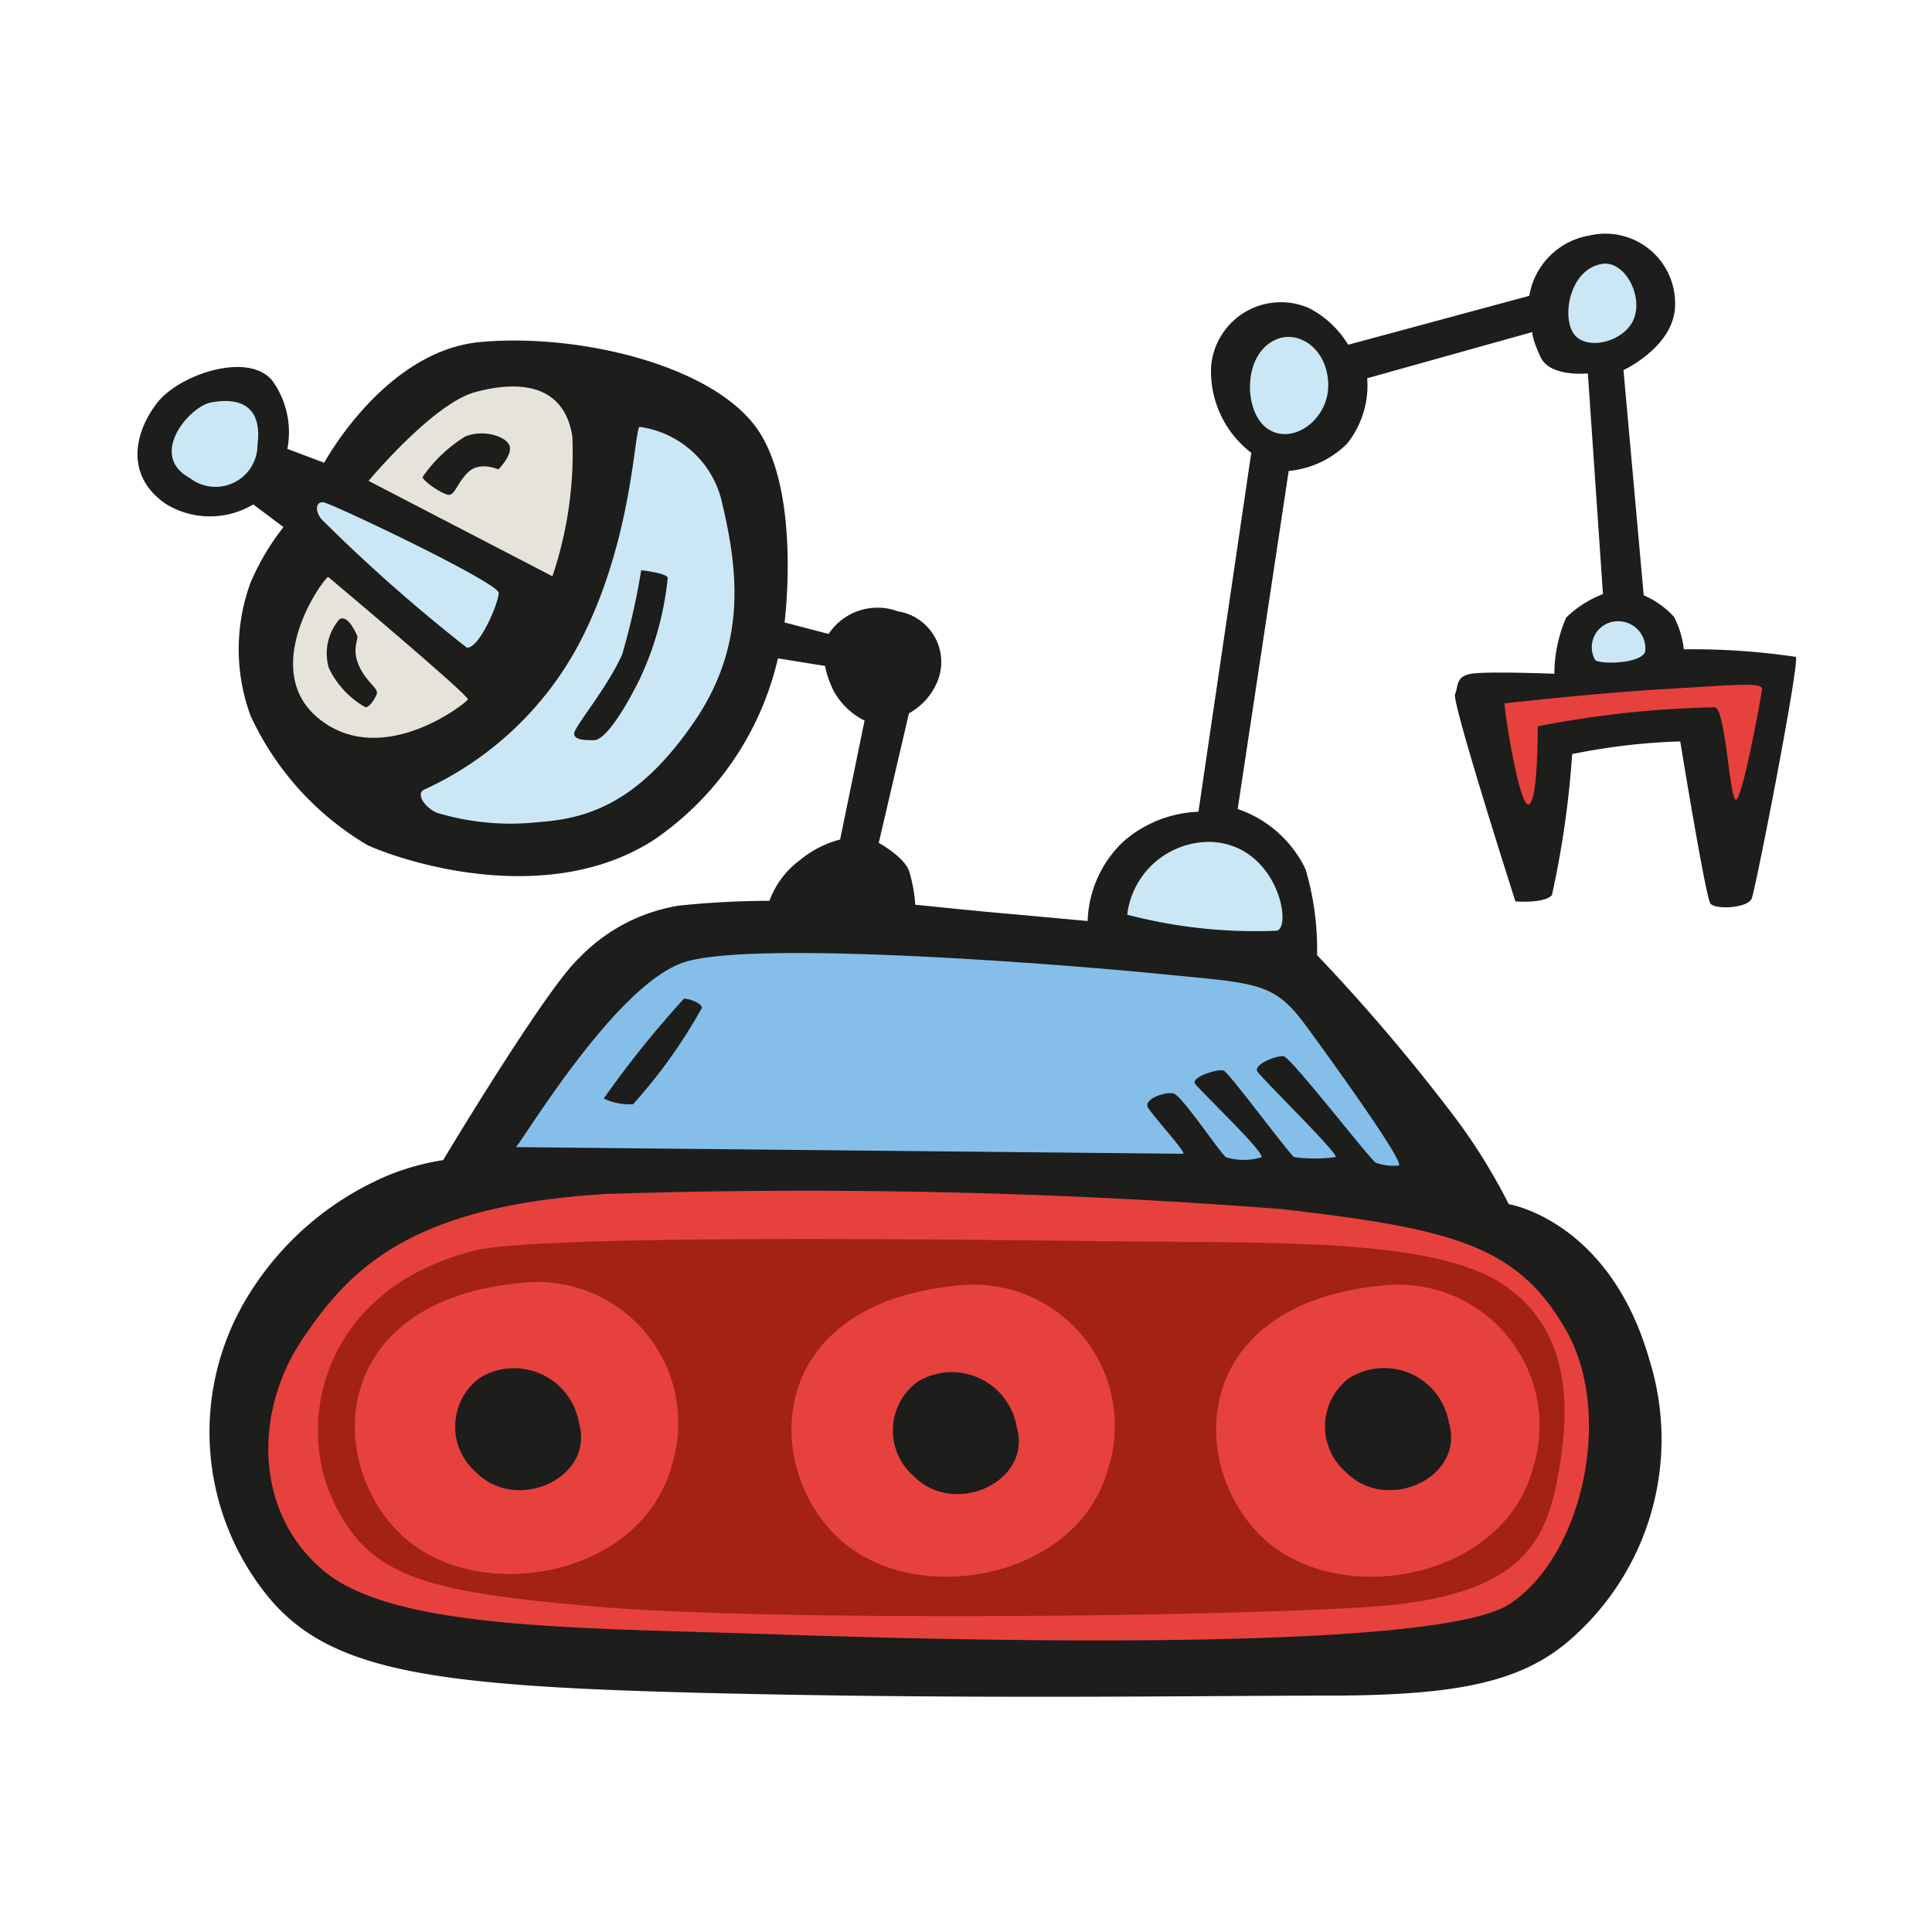 <svg id="Layer_1" data-name="Layer 1"
    xmlns="http://www.w3.org/2000/svg" width="64" height="64" viewBox="0 0 64 64">
    <defs>
        <style>.cls-1{fill:#fff;}.cls-2{fill:#1d1d1b;}.cls-3{fill:#cbe7f5;}.cls-4{fill:#e6e4da;}.cls-5{fill:#e7413e;}.cls-6{fill:#85bfe9;}.cls-7{fill:#a42116;}</style>
    </defs>
    <title>space-rover-2</title>
    <g id="space-rover-2">
        <!-- <path class="cls-1" d="M26.65,24.45A11.65,11.65,0,0,1,24,28.17l.53,0a4.76,4.76,0,0,1,1-1,6.44,6.44,0,0,1,.89-.57l.41-2Z"/> -->
        <path class="cls-2" d="M10.74,15.33s2-3.71,5.17-4,7.5.71,9.08,2.75,1,6.54,1,6.54l1.46.38a1.94,1.94,0,0,1,2.29-.75,1.7,1.7,0,0,1,1.29,2.38,2.14,2.14,0,0,1-.92,1l-1,4.29s.83.46,1,.92a4.9,4.9,0,0,1,.21,1.13s2.42.25,3.42.33l2.29.21a3.78,3.78,0,0,1,1.17-2.62,4,4,0,0,1,2.5-1L41.45,15a3.4,3.4,0,0,1-1.33-2.87,2.32,2.32,0,0,1,3.25-1.92,3.27,3.27,0,0,1,1.29,1.21l6-1.62a2.43,2.43,0,0,1,2-2,2.31,2.31,0,0,1,2.83,2.29c0,1.38-1.71,2.17-1.71,2.17l.67,7.46a2.93,2.93,0,0,1,1,.71,3.08,3.08,0,0,1,.33,1.08,23.11,23.11,0,0,1,3.71.25c.13.21-1.33,7.67-1.46,8s-1.21.38-1.37.17-1-5.37-1-5.37a21,21,0,0,0-3.58.42,31.46,31.46,0,0,1-.67,4.67c-.25.29-1.21.21-1.21.21s-2.12-6.62-2-6.87,0-.58.54-.67,2.75,0,2.75,0a4.73,4.73,0,0,1,.39-1.86,3.58,3.58,0,0,1,1.22-.78l-.5-7.31s-1.25.13-1.56-.53-.28-.84-.28-.84l-5.47,1.53a3.09,3.09,0,0,1-.66,2.16,3.14,3.14,0,0,1-1.94.91L41,26.8a3.87,3.87,0,0,1,2.25,2,9.37,9.37,0,0,1,.38,2.84,62.34,62.34,0,0,1,4.66,5.5,19.27,19.27,0,0,1,1.69,2.75s3.34.53,4.66,5.16A8.8,8.8,0,0,1,52,54.33c-1.66,1.44-3.87,1.84-8.09,1.84s-11.75.13-20.59-.09-12.22-.69-14.28-3A8.62,8.62,0,0,1,8,43.3a10,10,0,0,1,4.87-4.37,8.1,8.1,0,0,1,1.81-.5s3.41-5.69,4.5-6.69A5.87,5.87,0,0,1,22.49,30a29.92,29.92,0,0,1,3-.16,2.9,2.9,0,0,1,1-1.34,3.44,3.44,0,0,1,1.34-.69l.81-3.94a2.37,2.37,0,0,1-1-.94,3.21,3.21,0,0,1-.31-.87l-1.56-.25a10,10,0,0,1-4.09,6c-3.37,2.19-7.94.88-9.5.19A9.7,9.7,0,0,1,8.3,23.71a6.39,6.39,0,0,1,0-4.41,8.2,8.2,0,0,1,1.09-1.84l-1-.75a2.8,2.8,0,0,1-2.87,0c-1.41-.94-1.06-2.41-.31-3.37s3.09-1.72,3.84-.69a2.93,2.93,0,0,1,.47,2.22Z"/>
        <path class="cls-3" d="M7,13.33c1.28-.23,1.66.44,1.53,1.41a1.39,1.39,0,0,1-2.25,1.09C4.9,15.08,6.27,13.46,7,13.33Z"/>
        <path class="cls-4" d="M12.21,15.93s2.13-2.56,3.53-2.94,2.94-.31,3.22,1.47a12.82,12.82,0,0,1-.66,4.63Z"/>
        <path class="cls-4" d="M10.87,19.11s4.69,3.94,4.63,4.06-2.78,2.28-4.87.69S10.62,19.27,10.87,19.11Z"/>
        <path class="cls-3" d="M10.71,16.64c.21,0,5.81,2.66,5.81,3s-.66,1.88-1.06,1.81a54.21,54.21,0,0,1-4.75-4.19C10.43,17,10.43,16.61,10.71,16.64Z"/>
        <path class="cls-2" d="M11.24,20.52c.27-.18.53.41.59.53s-.19.44.06,1,.66.75.59.94-.25.44-.37.44a2.93,2.93,0,0,1-1.22-1.31A1.73,1.73,0,0,1,11.24,20.52Z"/>
        <path class="cls-2" d="M14,15.8a4.78,4.78,0,0,1,1.41-1.34c.62-.25,1.37,0,1.47.31s-.37.78-.37.78-.62-.28-1,.09-.44.78-.66.75S14,15.93,14,15.8Z"/>
        <path class="cls-3" d="M21.18,14.14a3.25,3.25,0,0,1,2.75,2.56c.5,2.13.84,4.63-.94,7.22s-3.41,3.19-5.12,3.31a8.43,8.43,0,0,1-3.41-.31c-.41-.19-.72-.66-.37-.78a11,11,0,0,0,5.09-4.81C20.93,18,21,14.39,21.18,14.14Z"/>
        <path class="cls-2" d="M21.24,18.89s.84.09.88.25a10.29,10.29,0,0,1-.94,3.38c-.69,1.38-1.22,2-1.5,2s-.66,0-.66-.22,1.09-1.5,1.59-2.62A22.8,22.8,0,0,0,21.24,18.89Z"/>
        <path class="cls-3" d="M42.37,11.21c.68-.23,1.59.34,1.63,1.5s-1.16,2.06-2,1.5S41.15,11.61,42.37,11.21Z"/>
        <path class="cls-3" d="M53.09,8.74c.68-.1,1.31.94,1.06,1.75s-1.56,1.16-2,.59S52,8.89,53.09,8.74Z"/>
        <path class="cls-3" d="M53.59,20.58a.9.9,0,0,1,.91,1c-.12.41-1.5.44-1.66.28A.86.86,0,0,1,53.59,20.58Z"/>
        <path class="cls-5" d="M49.84,23.3s3-.34,5.25-.47,3.31-.25,3.28,0-.66,3.72-.87,3.66-.34-3-.69-3.06a33.87,33.87,0,0,0-5.87.63c0,.22,0,2.56-.31,2.59S49.84,23.61,49.84,23.3Z"/>
        <path class="cls-3" d="M37.34,30.3a2.74,2.74,0,0,1,2.78-2.41c2.16.09,2.69,2.75,2.19,2.94A16.74,16.74,0,0,1,37.34,30.3Z"/>
        <path class="cls-6" d="M17.09,38c.31-.34,3.31-5.37,5.56-6.12s12.53.06,15.75.38,3.78.25,4.84,1.69,3.34,4.63,3.09,4.66a1.83,1.83,0,0,1-.75-.09c-.16-.06-2.81-3.5-3.06-3.53s-1,.28-.87.5,2.78,2.81,2.59,2.84a5,5,0,0,1-1.37,0c-.16-.09-2.16-2.81-2.34-2.87s-1.09.22-.94.44,2.38,2.34,2.19,2.44a2.08,2.08,0,0,1-1.16,0c-.19-.12-1.47-2.06-1.75-2.12s-1,.19-.84.47,1.31,1.53,1.16,1.53Z"/>
        <path class="cls-2" d="M20,36.39a33.32,33.32,0,0,1,2.66-3.31c.13,0,.59.13.59.31a17.46,17.46,0,0,1-2.28,3.19A2,2,0,0,1,20,36.39Z"/>
        <path class="cls-5" d="M20.12,39.55a205.13,205.13,0,0,1,22.31.5c5.75.66,7.84,1.22,9.44,4s.56,7.5-1.87,9.09-17.91,1.22-24.31,1S13.09,54,10.74,52.05,8.43,46.74,10,44.39,13.59,39.93,20.12,39.55Z"/>
        <path class="cls-7" d="M15.71,41.43c2.15-.55,15.91-.37,21.19-.31S47.55,41,49.84,42.58,52,46.83,51.59,49s-1.31,3.88-6.09,4.22-20,.5-25.78,0S12.18,52.21,11,49.64,10.68,42.71,15.71,41.43Z"/>
        <path class="cls-5" d="M17.34,42.49a4.67,4.67,0,0,1,4.91,6.06c-1,3.72-6.5,4.69-9,2.25S10.93,43.05,17.34,42.49Z"/>
        <path class="cls-5" d="M31.8,42.58a4.67,4.67,0,0,1,4.91,6.06c-1,3.72-6.5,4.69-9,2.25S25.4,43.14,31.8,42.58Z"/>
        <path class="cls-5" d="M45.87,42.58a4.67,4.67,0,0,1,4.91,6.06c-1,3.72-6.5,4.69-9,2.25S39.46,43.14,45.87,42.58Z"/>
        <path class="cls-2" d="M15.9,45.64a2.18,2.18,0,0,1,3.28,1.5c.53,1.81-2.06,3-3.41,1.63A2,2,0,0,1,15.9,45.64Z"/>
        <path class="cls-2" d="M30.4,45.77a2.18,2.18,0,0,1,3.28,1.5c.53,1.81-2.06,3-3.41,1.63A2,2,0,0,1,30.4,45.77Z"/>
        <path class="cls-2" d="M44.71,45.64A2.18,2.18,0,0,1,48,47.14c.53,1.81-2.06,3-3.41,1.63A2,2,0,0,1,44.71,45.64Z"/>
    </g>
</svg>